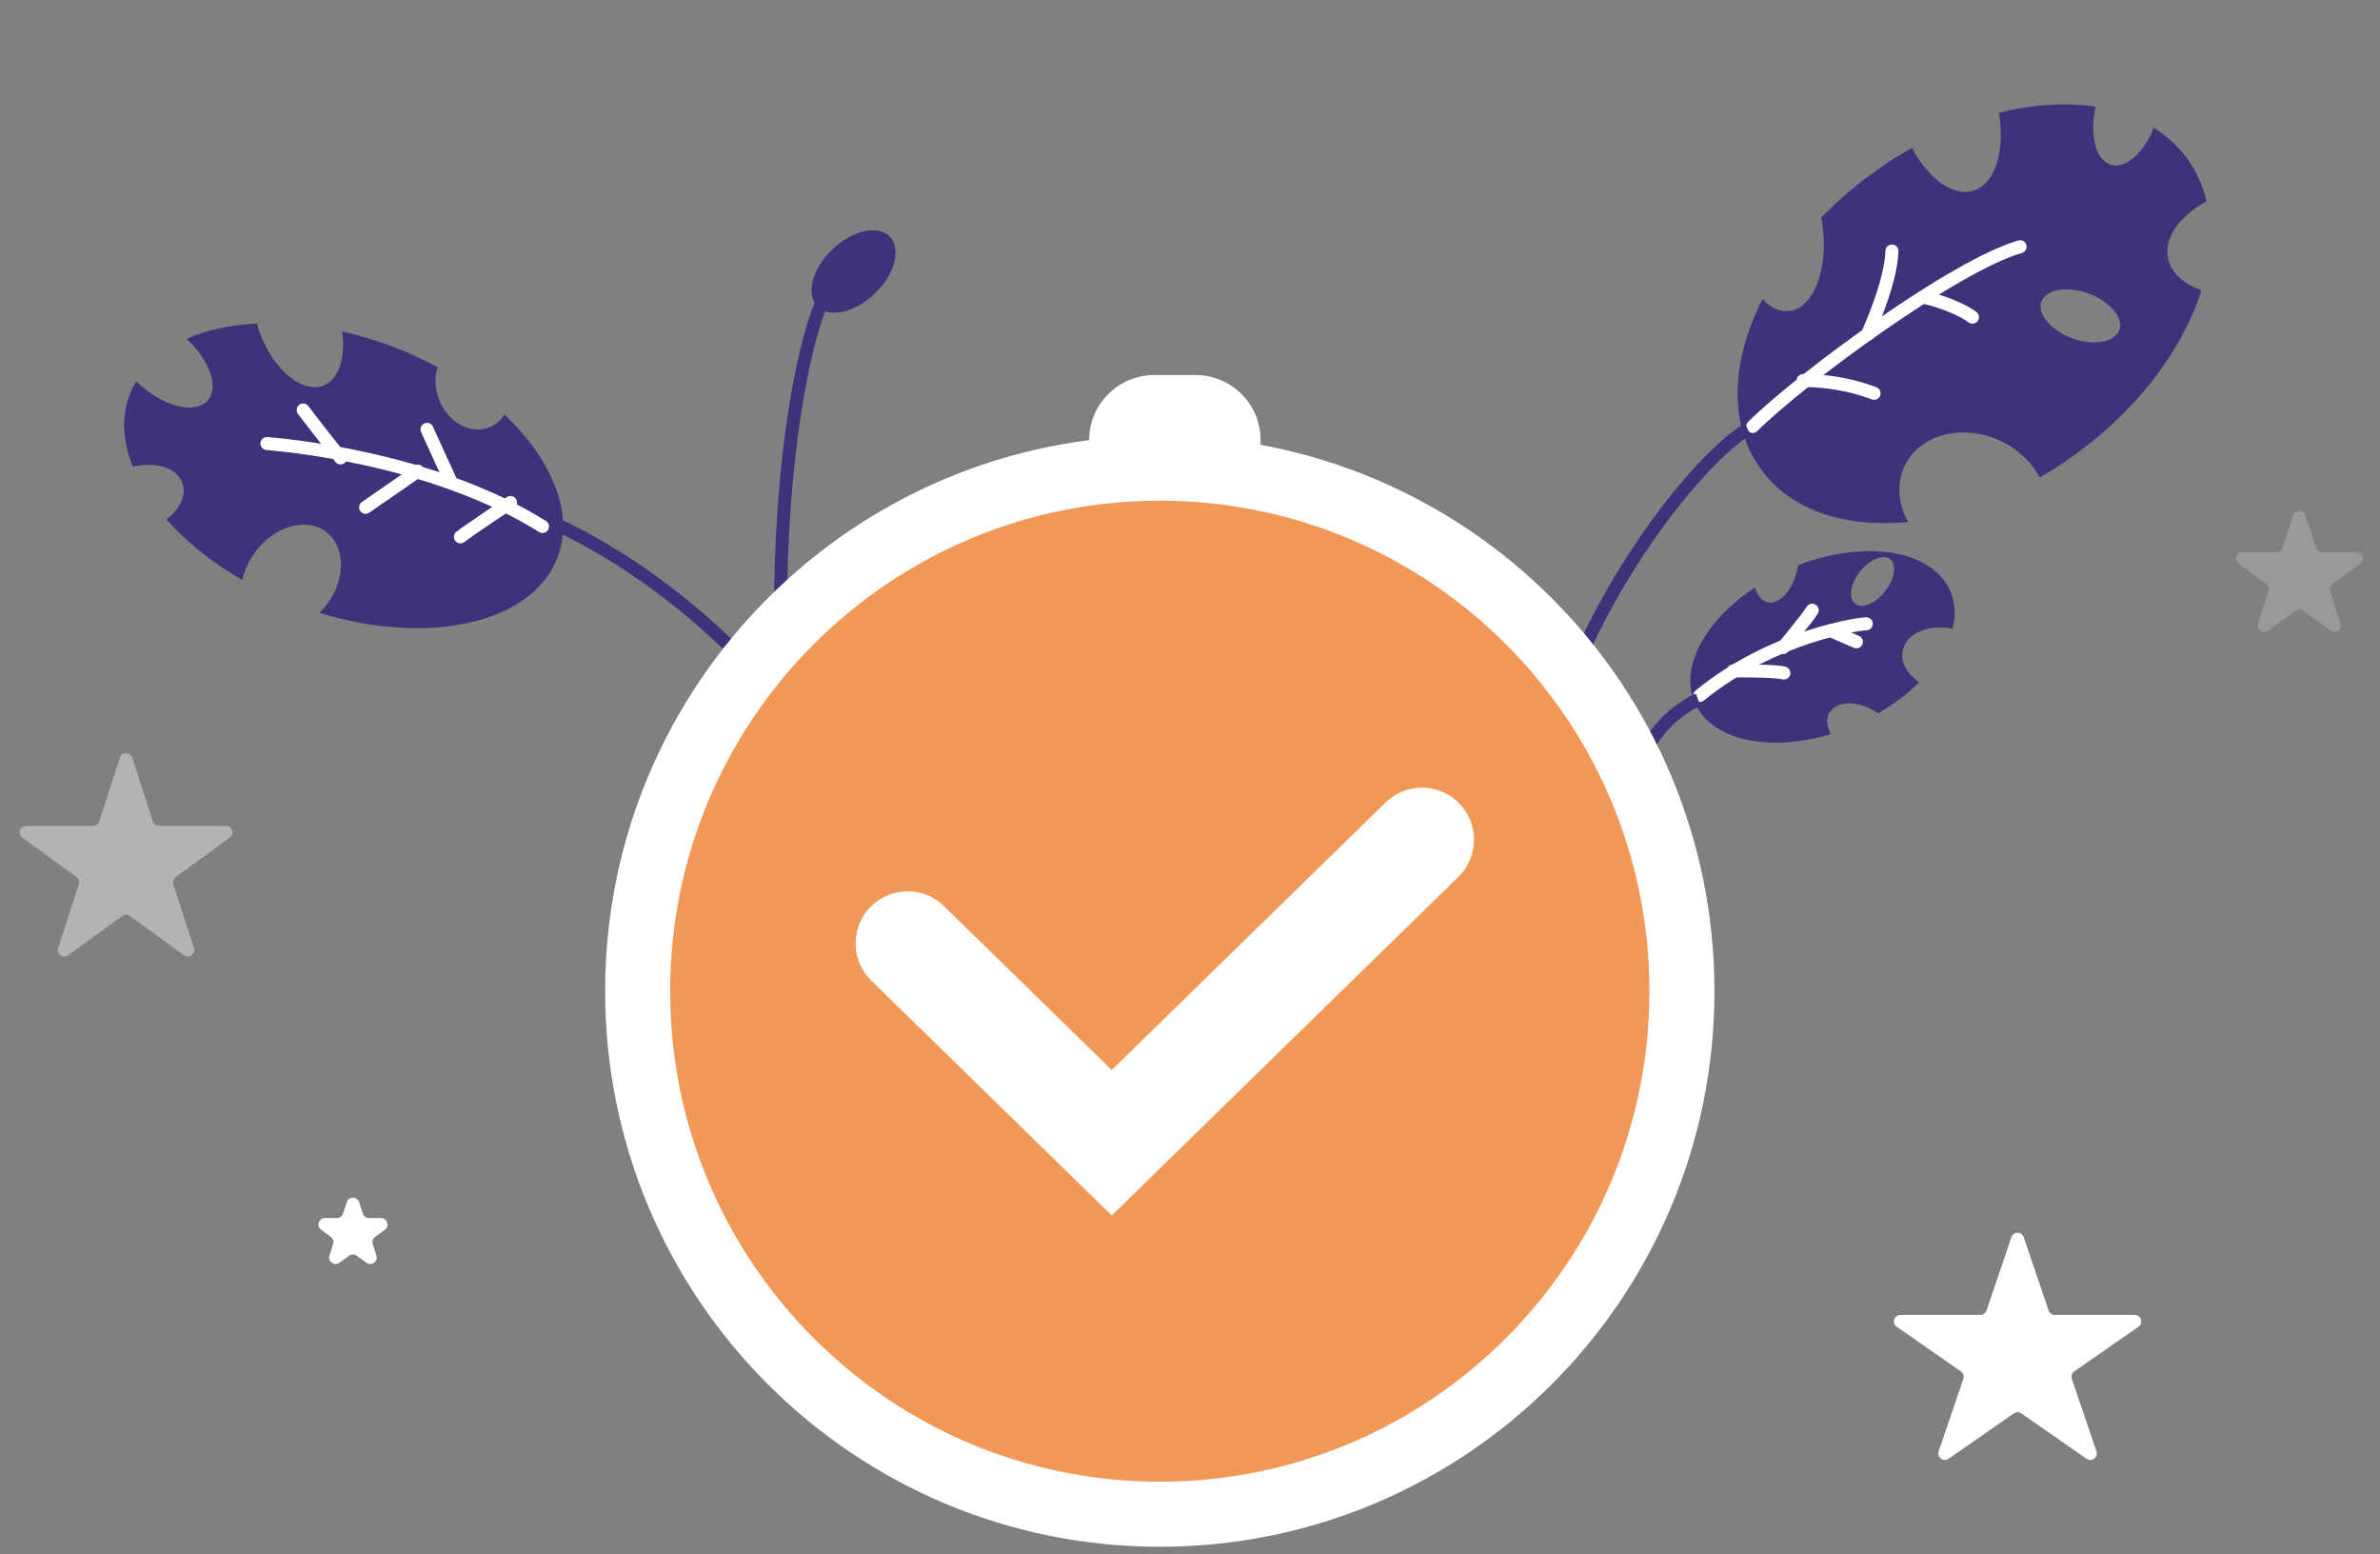 <svg width="170" height="111" viewBox="0 0 170 111" fill="none" xmlns="http://www.w3.org/2000/svg">
<rect x="0" y="0" width="170" height="111" fill="#808080" stroke="none"/>
<path d="M58.376 21.875C57.541 21.003 58.024 19.183 59.456 17.81C60.888 16.437 62.726 16.032 63.561 16.904C64.397 17.776 63.914 19.596 62.482 20.969C61.05 22.341 59.212 22.747 58.376 21.875Z" fill="#3E337A"/>
<path d="M58.856 21.408C57.405 23.273 50.859 48.952 62.775 85.326" stroke="#3E337A" stroke-width="0.929" stroke-miterlimit="10"/>
<path d="M39.833 39.775C38.043 44.534 30.645 46.158 22.821 43.766C23.013 43.577 23.219 43.336 23.393 43.112C24.744 41.255 24.658 38.939 23.21 37.917C21.781 36.93 19.496 37.622 18.164 39.513C17.742 40.131 17.455 40.765 17.303 41.414C15.137 40.163 13.262 38.67 11.886 37.085C12.938 36.305 13.418 35.175 12.936 34.295C12.449 33.33 10.985 32.973 9.49 33.332C8.778 31.569 8.634 29.764 9.275 28.155C9.393 27.83 9.562 27.521 9.731 27.212C9.801 27.262 9.889 27.346 9.926 27.414C11.638 28.995 13.769 29.565 14.733 28.701C15.698 27.838 15.075 25.852 13.414 24.288C13.395 24.254 13.344 24.237 13.325 24.203C14.756 23.573 16.451 23.194 18.347 23.103C18.369 23.222 18.407 23.289 18.43 23.408C19.288 26.056 21.252 27.94 22.849 27.614C24.129 27.325 24.718 25.7 24.445 23.658C25.62 23.951 26.814 24.277 27.997 24.739C29.163 25.168 30.248 25.683 31.269 26.233C31.076 26.729 31.055 27.309 31.188 27.938C31.509 29.603 32.933 30.813 34.371 30.659C35.09 30.582 35.675 30.183 36.032 29.599C39.409 32.829 41.016 36.609 39.833 39.775Z" fill="#3E337A"/>
<path d="M19.065 31.675C19.909 31.75 30.728 32.592 38.751 37.598" stroke="white" stroke-width="0.929" stroke-miterlimit="10" stroke-linecap="round" stroke-linejoin="round"/>
<path d="M21.654 29.277C22.548 30.474 24.327 32.701 24.327 32.701" stroke="white" stroke-width="0.929" stroke-miterlimit="10" stroke-linecap="round" stroke-linejoin="round"/>
<path d="M26.114 36.227C29.628 33.811 29.838 33.645 29.838 33.645" stroke="white" stroke-width="0.929" stroke-miterlimit="10" stroke-linecap="round" stroke-linejoin="round"/>
<path d="M30.502 30.66C30.618 30.939 32.191 34.361 32.191 34.361" stroke="white" stroke-width="0.929" stroke-miterlimit="10" stroke-linecap="round" stroke-linejoin="round"/>
<path d="M32.885 38.341C33.546 37.825 36.464 35.886 36.464 35.886" stroke="white" stroke-width="0.929" stroke-miterlimit="10" stroke-linecap="round" stroke-linejoin="round"/>
<path d="M39.558 37.347C58.318 46.191 67.943 67.775 70.921 77.98" stroke="#3E337A" stroke-width="0.929" stroke-miterlimit="10"/>
<path d="M157.249 20.725C155.904 20.256 155.001 19.417 154.83 18.309C154.631 16.868 155.766 15.389 157.613 14.378C157.399 13.437 157 12.541 156.498 11.71C155.796 10.652 154.9 9.786 153.838 9.117C153.14 10.907 151.861 12.055 150.812 11.774C149.709 11.481 149.231 9.677 149.683 7.62C147.58 7.296 145.239 7.448 142.78 8.046C143.216 10.671 142.576 13.009 141.077 13.57C139.605 14.137 137.785 12.843 136.568 10.565C135.792 11.002 135.043 11.446 134.299 11.98C132.75 13.063 131.314 14.262 130.088 15.54C130.125 15.727 130.163 15.914 130.173 16.095C130.608 19.164 129.581 21.883 127.916 22.197C127.22 22.328 126.498 22.007 125.891 21.358C123.749 25.59 123.447 29.936 125.518 33.13C127.583 36.351 131.624 37.731 136.29 37.275C135.565 35.975 135.443 34.463 136.098 33.166C137.26 30.924 140.38 30.216 143.076 31.572C144.268 32.183 145.157 33.077 145.696 34.096C146.376 33.695 147.057 33.294 147.698 32.825C152.537 29.503 155.894 25.027 157.249 20.725ZM147.981 24.145C146.461 23.574 145.476 22.39 145.818 21.523C146.16 20.655 147.667 20.393 149.214 20.97C150.734 21.541 151.719 22.725 151.377 23.592C151.035 24.459 149.501 24.716 147.981 24.145Z" fill="#3E337A"/>
<path d="M144.293 17.62C139.694 18.922 128.732 26.942 125.195 30.453" stroke="white" stroke-width="0.929" stroke-miterlimit="10" stroke-linecap="round" stroke-linejoin="round"/>
<path d="M140.888 22.648C140.888 22.648 139.897 21.841 137.535 21.254" stroke="white" stroke-width="0.929" stroke-miterlimit="10" stroke-linecap="round" stroke-linejoin="round"/>
<path d="M135.139 17.927C135.091 20.19 133.375 23.905 133.375 23.905" stroke="white" stroke-width="0.929" stroke-miterlimit="10" stroke-linecap="round" stroke-linejoin="round"/>
<path d="M133.863 28.089C131.301 27.097 128.791 27.179 128.791 27.179" stroke="white" stroke-width="0.929" stroke-miterlimit="10" stroke-linecap="round" stroke-linejoin="round"/>
<path d="M134.153 50.939C135.274 50.283 136.273 49.539 137.09 48.722C136.108 48.07 135.623 47.059 135.999 46.166C136.419 45.105 137.938 44.575 139.463 44.91C139.667 44.124 139.667 43.35 139.456 42.614C138.478 39.4 133.558 38.4 128.442 40.363C128.191 41.882 127.272 43.092 126.422 43.038C125.913 43.005 125.532 42.586 125.353 41.947C122.05 44.136 120.145 47.256 120.903 49.762C121.796 52.747 126.09 53.835 130.774 52.424C130.405 51.74 130.41 51.056 130.894 50.635C131.578 49.994 133.011 50.129 134.153 50.939ZM132.556 43.136C132.011 42.797 132.131 41.783 132.793 40.899C133.454 40.014 134.435 39.564 134.953 39.896C135.498 40.235 135.378 41.25 134.716 42.134C134.047 43.047 133.094 43.504 132.556 43.136Z" fill="#3E337A"/>
<path d="M133.307 44.548C132.967 44.526 126.741 45.337 121.421 49.66" stroke="white" stroke-width="0.929" stroke-miterlimit="10" stroke-linecap="round" stroke-linejoin="round"/>
<path d="M127.419 48.062C126.829 47.885 123.807 47.913 123.807 47.913" stroke="white" stroke-width="0.929" stroke-miterlimit="10" stroke-linecap="round" stroke-linejoin="round"/>
<path d="M129.443 43.577C129.219 43.992 127.357 46.247 127.357 46.247" stroke="white" stroke-width="0.929" stroke-miterlimit="10" stroke-linecap="round" stroke-linejoin="round"/>
<path d="M132.6 45.835C131.009 45.147 131.009 45.147 131.009 45.147" stroke="white" stroke-width="0.929" stroke-miterlimit="10" stroke-linecap="round" stroke-linejoin="round"/>
<path d="M124.842 30.66C121.277 32.558 108.932 47.182 109.336 63.092" stroke="#3E337A" stroke-width="0.929" stroke-miterlimit="10"/>
<path d="M121.296 49.972C121.296 49.972 115.746 52.111 116.567 59.906" stroke="#3E337A" stroke-width="0.929" stroke-miterlimit="10"/>
<path d="M120.139 70.786C120.139 91.417 103.438 108.136 82.842 108.136C62.247 108.136 45.546 91.417 45.546 70.786C45.546 50.154 62.247 33.435 82.842 33.435C103.438 33.435 120.139 50.154 120.139 70.786Z" fill="#F19857" stroke="white" stroke-width="4.645"/>
<path d="M143.672 88.353C143.815 87.933 144.409 87.933 144.552 88.353L146.33 93.588C146.394 93.777 146.571 93.904 146.77 93.904L152.479 93.904C152.934 93.904 153.117 94.49 152.744 94.749L148.161 97.935C147.991 98.053 147.92 98.27 147.986 98.466L149.745 103.644C149.889 104.069 149.408 104.431 149.04 104.175L144.377 100.934C144.218 100.823 144.006 100.823 143.847 100.934L139.184 104.175C138.816 104.431 138.335 104.069 138.479 103.644L140.238 98.466C140.304 98.27 140.233 98.053 140.063 97.935L135.48 94.749C135.107 94.49 135.291 93.904 135.746 93.904L141.454 93.904C141.653 93.904 141.83 93.777 141.894 93.588L143.672 88.353Z" fill="white"/>
<path d="M8.563 54.114C8.701 53.685 9.307 53.685 9.446 54.114L10.922 58.661C10.984 58.853 11.162 58.982 11.364 58.982H16.14C16.59 58.982 16.777 59.558 16.413 59.822L12.548 62.635C12.385 62.753 12.317 62.962 12.379 63.154L13.855 67.703C13.994 68.131 13.504 68.487 13.14 68.222L9.278 65.412C9.115 65.293 8.894 65.293 8.731 65.412L4.868 68.222C4.504 68.487 4.014 68.131 4.153 67.703L5.629 63.154C5.691 62.962 5.623 62.753 5.461 62.635L1.595 59.822C1.232 59.558 1.419 58.982 1.869 58.982H6.645C6.846 58.982 7.025 58.853 7.087 58.661L8.563 54.114Z" fill="white" fill-opacity="0.4"/>
<path opacity="0.2" d="M163.795 36.802C163.934 36.374 164.54 36.374 164.679 36.802L165.427 39.107C165.489 39.299 165.667 39.428 165.869 39.428L168.29 39.428C168.74 39.428 168.927 40.004 168.563 40.268L166.603 41.695C166.441 41.813 166.373 42.022 166.435 42.214L167.183 44.52C167.322 44.948 166.832 45.304 166.468 45.039L164.51 43.615C164.348 43.496 164.127 43.496 163.964 43.615L162.006 45.039C161.642 45.304 161.152 44.948 161.291 44.52L162.04 42.214C162.102 42.022 162.034 41.813 161.871 41.695L159.911 40.268C159.547 40.004 159.734 39.428 160.184 39.428L162.606 39.428C162.807 39.428 162.985 39.299 163.048 39.107L163.795 36.802Z" fill="white"/>
<path d="M24.769 85.853C24.908 85.425 25.514 85.425 25.653 85.853L25.915 86.662C25.977 86.854 26.156 86.984 26.357 86.984H27.208C27.658 86.984 27.845 87.559 27.482 87.824L26.792 88.326C26.629 88.444 26.561 88.653 26.623 88.845L26.886 89.656C27.025 90.084 26.535 90.44 26.171 90.175L25.484 89.675C25.321 89.556 25.1 89.556 24.938 89.675L24.25 90.175C23.886 90.44 23.396 90.084 23.535 89.656L23.798 88.845C23.86 88.653 23.792 88.444 23.63 88.326L22.94 87.824C22.576 87.559 22.763 86.984 23.213 86.984H24.064C24.266 86.984 24.444 86.854 24.506 86.662L24.769 85.853Z" fill="white"/>
<path d="M64.831 67.369L79.41 81.606L101.569 59.966" stroke="white" stroke-width="7.432" stroke-linecap="round"/>
<path d="M77.797 31.429C77.797 28.864 79.877 26.784 82.442 26.784H85.398C87.963 26.784 90.043 28.864 90.043 31.429V32.556H77.797V31.429Z" fill="white"/>
</svg>
